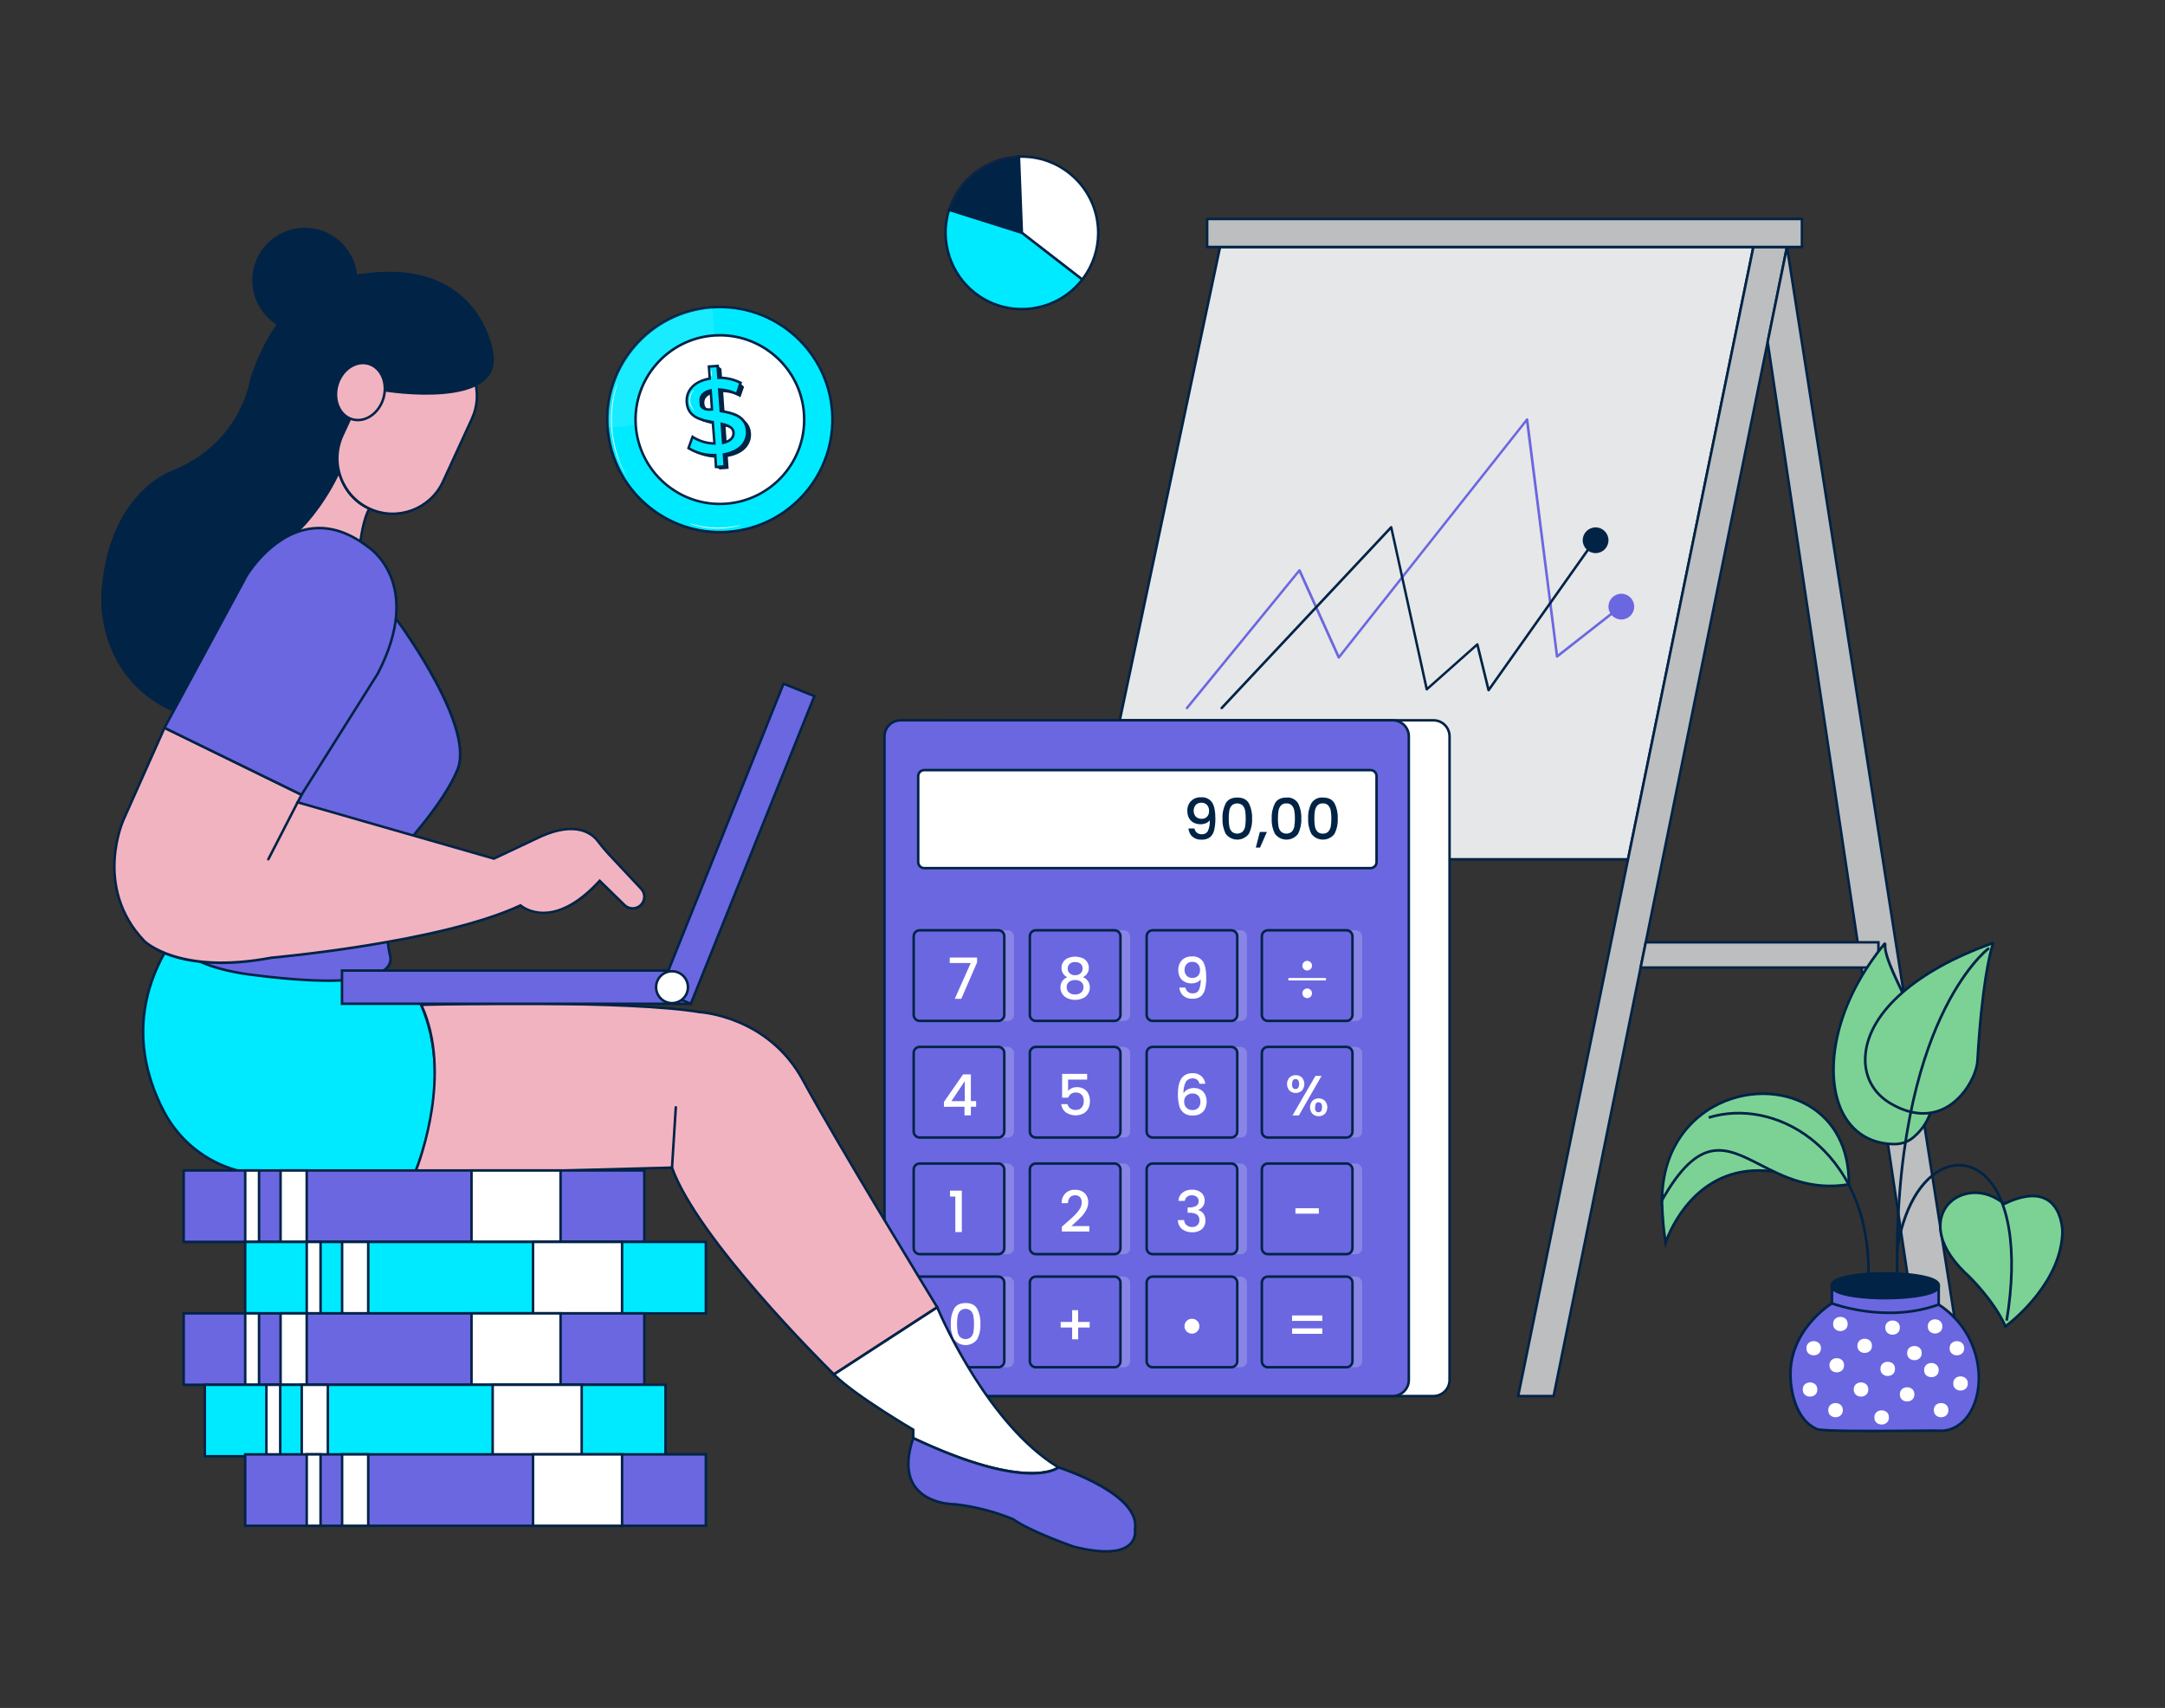 <?xml version="1.0" encoding="UTF-8"?>
<svg xmlns="http://www.w3.org/2000/svg" id="a" width="865.76" height="682.89" viewBox="0 0 865.76 682.89">
  <rect x="0" y="0" width="865.76" height="682.89" fill="#333333" stroke="none"/>
  <g>
    <g>
      <path d="M332.76,164.59c1.76,24.79-16.91,46.31-41.71,48.07-24.79,1.76-46.31-16.91-48.07-41.71-1.76-24.79,16.91-46.31,41.71-48.07h.07c24.77-1.72,46.24,16.95,48,41.71h0Z" fill="#00eaff"></path>
      <path d="M287.84,213.27c-23.64,0-43.66-18.35-45.36-42.28-1.77-25.03,17.14-46.83,42.17-48.6,25.07-1.74,46.83,17.18,48.6,42.17h0c1.77,25.03-17.14,46.83-42.17,48.6-1.09,.08-2.17,.12-3.25,.12h0Zm.06-90.01c-1.03,0-2.06,.04-3.1,.11-24.54,1.74-43.04,23.06-41.31,47.54,1.74,24.48,23.09,42.96,47.54,41.24,24.47-1.74,42.97-23.06,41.24-47.54h0c-1.66-23.4-21.25-41.35-44.36-41.35h0Z" fill="#002346"></path>
    </g>
    <g opacity=".1">
      <path d="M284.75,122.88c-24.76,1.76-43.42,23.24-41.7,48,0,0,31.61-.79,38.3-14s3.4-34,3.4-34Z" fill="#fff"></path>
    </g>
    <g>
      <path d="M321.51,165.45c1.28,18.58-12.74,34.68-31.32,35.96-18.58,1.28-34.68-12.74-35.96-31.32-1.28-18.56,12.72-34.65,31.28-35.95,18.58-1.3,34.69,12.7,36,31.28v.04h0Z" fill="#fff"></path>
      <path d="M287.85,201.99c-17.81,0-32.87-13.84-34.12-31.87-1.29-18.8,12.95-35.17,31.75-36.49,18.81-1.32,35.21,12.92,36.53,31.74v.04c1.3,18.82-12.96,35.19-31.79,36.49-.8,.05-1.59,.08-2.38,.08h.01Zm.05-67.43c-.78,0-1.56,.03-2.35,.08-18.25,1.28-32.07,17.17-30.82,35.42,1.26,18.27,17.14,32.12,35.42,30.86,18.27-1.26,32.12-17.15,30.86-35.42v-.04c-1.23-17.48-15.85-30.9-33.12-30.9h.01Z" fill="#002346"></path>
    </g>
    <g id="b">
      <path d="M289.79,165.39l-.59-8.6h0c1.58,.08,3.15,.37,4.65,.87,.78,.33,1.53,.73,2.23,1.2l.1-.27,1.11-3.2,.26-.73-1.65-1.51-.71,.39c-2-.89-4.17-1.35-6.36-1.36l-.33-4.74-1.47-1.09v1.2l-2,.07,.33,4.83c-6.6,1.11-9.49,5.12-9.19,9.46,.41,5.91,5.61,7.11,10.42,7.93l.59,8.53c-3.11-.03-6.15-.96-8.75-2.66l-1.62,4.5c3.22,1.99,6.96,2.95,10.74,2.76l.25,3.58-1.66,.15,1.74,1,3.5-.26-.34-4.77c6.65-1.15,9.58-5.14,9.28-9.48-.44-5.84-5.71-6.98-10.53-7.8h0Zm-3.56-.61c-2.52-.55-4.41-1.32-4.56-3.41s1.05-3.5,4-4.18l.56,7.59Zm4.45,13.35l-.53-7.53c2.61,.54,4.57,1.32,4.72,3.48,.12,1.83-1.1,3.37-4.19,4.05Z" fill="#002346"></path>
    </g>
    <g id="c">
      <path d="M289.49,181.68l.33,4.78-3.5,.24-.29-4.72c-3.77,.15-7.49-.83-10.7-2.81l1.62-4.5c2.61,1.69,5.65,2.61,8.76,2.65l-.68-8.54c-4.81-.81-10-2-10.41-7.91-.32-4.43,2.58-8.37,9.19-9.48l-.34-4.83,3.5-.24,.33,4.74c3.07-.08,6.11,.61,8.84,2l-1.45,4.49c-2.2-1.09-4.61-1.71-7.07-1.82l.62,8.61c4.81,.82,10.08,2,10.49,7.88,.3,4.34-2.6,8.3-9.24,9.46h0Zm-4.78-18l-.53-7.59c-2.94,.68-4.17,2.3-4,4.18,.13,1.46-.19,2.2,1.08,2.93,.8,.46,1.74,.62,2.66,.54l.79-.07h0Zm8.62,9.31c-.14-2.09-2.08-2.89-4.69-3.48l.53,7.55c3.07-.69,4.29-2.24,4.16-4.07Z" fill="#00eaff"></path>
      <path d="M285.85,187.23l-.29-4.74c-3.7,.06-7.33-.94-10.49-2.9l-.34-.21,1.97-5.47,.53,.34c2.38,1.54,5.12,2.42,7.95,2.55l-.6-7.6c-4.12-.7-10-1.88-10.44-8.3-.36-4.99,3.14-8.77,9.16-9.93l-.34-4.88,4.5-.31,.33,4.77c2.98,0,5.94,.71,8.6,2.06l.38,.19-1.76,5.45-.52-.26c-1.99-.98-4.11-1.57-6.31-1.73l.55,7.65c4.15,.71,10.08,1.91,10.52,8.27,.34,4.94-3.18,8.7-9.21,9.9l.33,4.83-4.5,.31h-.02Zm.65-5.76l.29,4.71,2.5-.17-.33-4.73,.44-.08c5.84-1.02,9.14-4.36,8.83-8.93-.37-5.33-4.98-6.55-10.08-7.42l-.39-.07-.69-9.56,.56,.02c2.35,.1,4.62,.65,6.75,1.62l1.14-3.54c-2.55-1.22-5.39-1.84-8.22-1.76h-.48l-.33-4.71-2.5,.17,.34,4.78-.45,.08c-5.83,.98-9.11,4.32-8.77,8.95,.37,5.39,4.94,6.6,9.99,7.45l.38,.06,.75,9.48h-.55c-3-.05-5.92-.87-8.49-2.41l-1.27,3.53c3.05,1.79,6.52,2.66,10.07,2.53l.49-.02,.02,.02Zm2.21-3.8l-.62-8.8,.66,.15c2.54,.57,4.91,1.45,5.08,3.93,.09,1.31-.38,3.65-4.55,4.59l-.57,.13h0Zm.48-7.52l.44,6.27c1.65-.47,3.34-1.43,3.2-3.4h0c-.09-1.41-1.1-2.21-3.64-2.87h0Zm-5.71-5.88c-.9,0-1.75-.21-2.47-.63-1.24-.71-1.26-1.54-1.29-2.51,0-.24-.01-.51-.04-.81-.21-2.3,1.39-4.02,4.39-4.71l.57-.13,.6,8.67-1.29,.11c-.16,0-.32,.02-.48,.02h.01Zm.25-7.55c-2.12,.63-3.19,1.86-3.04,3.5,.03,.32,.04,.61,.04,.88,.02,.9,.03,1.23,.79,1.67,.67,.39,1.49,.55,2.37,.48l.3-.02-.45-6.49v-.02Z" fill="#002346"></path>
    </g>
    <path d="M251.18,191.46c-.09-.1-.17-.21-.24-.33l-.61-1c-.26-.42-.58-1-.91-1.59s-.73-1.36-1.09-2.19c-.17-.42-.37-.84-.57-1.3s-.36-.93-.56-1.46c-.4-1-.72-2.08-1.07-3.22-1.47-4.99-2.04-10.21-1.7-15.4,.06-1.13,.18-2.26,.36-3.38,.05-.5,.13-1,.23-1.49,.1-.44,.18-1,.29-1.4,.14-.88,.4-1.67,.57-2.36,.15-.6,.33-1.18,.54-1.76,.18-.48,.28-.81,.38-1.1,.03-.13,.09-.26,.16-.37,0,.14-.04,.27-.09,.4-.09,.28-.2,.66-.33,1.11s-.32,1.07-.47,1.76-.39,1.49-.54,2.37c-.08,.45-.17,.91-.26,1.39s-.13,1-.22,1.49c-.15,1-.22,2.17-.32,3.36-.12,2.57-.06,5.15,.19,7.72,.31,2.56,.81,5.09,1.5,7.58,.35,1.12,.65,2.21,1,3.2,.18,.5,.35,1,.54,1.47l.55,1.29c.34,.84,.72,1.55,1,2.19s.61,1.19,.86,1.63l.55,1c.11,.11,.2,.24,.26,.39h0Z" fill="#fff"></path>
    <path d="M277.82,164.27c-.42-.21-.79-.53-1.06-.91-.72-.9-1.14-2.01-1.19-3.16-.02-1.16,.33-2.29,1-3.23,.24-.42,.58-.76,1-1-.3,.35-.57,.72-.8,1.12-1.18,1.9-1.09,4.32,.21,6.13,.45,.68,.88,1,.84,1.05Z" fill="#fff"></path>
    <path d="M284.52,150.67c-.3-.92-.37-1.9-.2-2.86,.1,0,.21,.61,.27,1.39,.1,.49,.08,.99-.07,1.47h0Z" fill="#fff"></path>
    <path d="M296.35,209.9c-.25,.11-.51,.2-.78,.27-.72,.22-1.46,.4-2.2,.53-2.43,.49-4.91,.69-7.39,.62-2.51-.08-5.01-.45-7.44-1.09-.91-.27-1.66-.49-2.16-.7-.26-.08-.52-.18-.76-.31,.27,.03,.54,.1,.8,.19,.51,.16,1.26,.36,2.19,.58,2.4,.58,4.86,.91,7.33,1,2.47,.07,4.95-.1,7.39-.51,.94-.17,1.69-.32,2.22-.43,.26-.09,.53-.14,.8-.15h0Z" fill="#fff"></path>
    <g>
      <polygon points="701.16 98.75 651.04 343.58 436.01 343.58 487.89 98.75 701.16 98.75" fill="#e6e7e8"></polygon>
      <path d="M651.44,344.08h-216.05l52.09-245.83h214.29l-.12,.6-50.2,245.23h-.01Zm-214.82-1h214l49.92-243.83h-212.25l-51.67,243.83Z" fill="#002346"></path>
    </g>
    <g>
      <rect x="369.99" y="288" width="209.67" height="270.18" rx="6.43" ry="6.43" fill="#fff"></rect>
      <path d="M573.23,558.68h-196.81c-3.82,0-6.93-3.11-6.93-6.93V294.43c0-3.82,3.11-6.93,6.93-6.93h196.81c3.82,0,6.93,3.11,6.93,6.93v257.32c0,3.82-3.11,6.93-6.93,6.93Zm-196.81-270.18c-3.27,0-5.93,2.66-5.93,5.93v257.32c0,3.27,2.66,5.93,5.93,5.93h196.81c3.27,0,5.93-2.66,5.93-5.93V294.43c0-3.27-2.66-5.93-5.93-5.93h-196.81Z" fill="#002346"></path>
    </g>
    <g>
      <rect x="353.7" y="288" width="209.67" height="270.18" rx="6.43" ry="6.43" fill="#6b67e0"></rect>
      <path d="M556.94,558.68h-196.81c-3.82,0-6.93-3.11-6.93-6.93V294.43c0-3.82,3.11-6.93,6.93-6.93h196.81c3.82,0,6.93,3.11,6.93,6.93v257.32c0,3.82-3.11,6.93-6.93,6.93Zm-196.81-270.18c-3.27,0-5.93,2.66-5.93,5.93v257.32c0,3.27,2.66,5.93,5.93,5.93h196.81c3.27,0,5.93-2.66,5.93-5.93V294.43c0-3.27-2.66-5.93-5.93-5.93h-196.81Z" fill="#002346"></path>
    </g>
    <g>
      <rect x="367.18" y="307.91" width="183.29" height="39.19" rx="2.41" ry="2.41" fill="#fff"></rect>
      <path d="M548.06,347.6h-178.47c-1.6,0-2.91-1.31-2.91-2.91v-34.37c0-1.6,1.31-2.91,2.91-2.91h178.47c1.6,0,2.91,1.31,2.91,2.91v34.37c0,1.6-1.31,2.91-2.91,2.91Zm-178.47-39.19c-1.05,0-1.91,.86-1.91,1.91v34.37c0,1.05,.86,1.91,1.91,1.91h178.47c1.05,0,1.91-.86,1.91-1.91v-34.37c0-1.05-.86-1.91-1.91-1.91h-178.47Z" fill="#002346"></path>
    </g>
    <g opacity=".2">
      <rect x="462.39" y="371.95" width="36.24" height="36.24" rx="2.41" ry="2.41" fill="#fff"></rect>
    </g>
    <g>
      <rect x="458.53" y="371.95" width="36.24" height="36.24" rx="2.41" ry="2.41" fill="#6b67e0"></rect>
      <path d="M492.36,408.69h-31.42c-1.6,0-2.91-1.31-2.91-2.91v-31.42c0-1.6,1.31-2.91,2.91-2.91h31.42c1.6,0,2.91,1.31,2.91,2.91v31.42c0,1.6-1.31,2.91-2.91,2.91Zm-31.42-36.24c-1.05,0-1.91,.86-1.91,1.91v31.42c0,1.05,.86,1.91,1.91,1.91h31.42c1.05,0,1.91-.86,1.91-1.91v-31.42c0-1.05-.86-1.91-1.91-1.91h-31.42Z" fill="#002346"></path>
    </g>
    <g id="d">
      <path d="M478.65,332.97c.58,.42,1.29,.63,2,.59,.96,.06,1.88-.43,2.36-1.27,.6-1.36,.86-2.85,.75-4.34-.38,.54-.92,.95-1.53,1.19-.68,.28-1.41,.43-2.15,.42-.93,.01-1.85-.19-2.68-.6-.79-.4-1.46-1.02-1.9-1.79-.48-.89-.72-1.89-.69-2.9-.21-2.81,1.9-5.27,4.71-5.48,.26-.02,.53-.02,.79,0,1.73-.16,3.41,.63,4.4,2.06,.87,1.37,1.31,3.48,1.3,6.31,.04,1.61-.13,3.22-.49,4.79-.23,1.1-.83,2.09-1.69,2.82-.97,.68-2.15,1.02-3.34,.95-1.37,.09-2.72-.37-3.75-1.27-.88-.84-1.4-1.99-1.47-3.2h2.38c.11,.68,.47,1.29,1,1.72h0Zm4.05-6.44c.55-.62,.83-1.43,.79-2.26,.05-.89-.24-1.77-.83-2.44-.6-.6-1.42-.92-2.26-.88-.85-.04-1.67,.28-2.26,.9-1.09,1.36-1.09,3.28,0,4.64,.65,.63,1.54,.96,2.45,.89,.79,.04,1.56-.27,2.11-.85h0Z" fill="#002346"></path>
    </g>
    <g id="e">
      <path d="M490.2,321.1c.89-1.48,2.41-2.22,4.58-2.22s3.69,.74,4.58,2.22c.98,1.9,1.44,4.02,1.33,6.15,.12,2.15-.34,4.29-1.33,6.21-1.97,2.53-5.61,2.99-8.14,1.02-.38-.3-.72-.64-1.02-1.02-.98-1.92-1.44-4.06-1.33-6.21-.11-2.13,.35-4.25,1.33-6.15h0Zm7.71,3c-.13-.77-.48-1.49-1-2.08-1.24-1.06-3.08-1.06-4.32,0-.52,.59-.86,1.31-1,2.08-.17,1.03-.25,2.07-.24,3.12-.02,1.07,.06,2.14,.23,3.2,.12,.78,.47,1.51,1,2.09,1.25,1.07,3.09,1.07,4.34,0,.53-.58,.88-1.31,1-2.09,.16-1.06,.24-2.13,.22-3.2,.02-1.03-.06-2.07-.23-3.09v-.03Z" fill="#002346"></path>
    </g>
    <path d="M506.62,332.63l-2.75,6.27h-1.68l1.61-6.27h2.82Z" fill="#002346"></path>
    <g id="f">
      <path d="M509.88,321.1c.89-1.48,2.41-2.22,4.58-2.22,1.82-.17,3.59,.68,4.58,2.22,.98,1.9,1.44,4.02,1.33,6.15,.11,2.15-.35,4.29-1.33,6.21-1.97,2.53-5.61,2.99-8.14,1.02-.38-.3-.72-.64-1.02-1.02-.99-1.92-1.45-4.06-1.33-6.21-.11-2.13,.35-4.25,1.33-6.15h0Zm7.7,3c-.14-.77-.48-1.49-1-2.08-.57-.56-1.36-.86-2.16-.8-.8-.06-1.59,.23-2.16,.8-.52,.59-.86,1.31-1,2.08-.17,1.03-.24,2.08-.23,3.12-.02,1.07,.06,2.14,.22,3.2,.12,.78,.47,1.51,1,2.09,1.25,1.07,3.09,1.07,4.34,0,.53-.58,.88-1.31,1-2.09,.17-1.06,.25-2.13,.23-3.2,.01-1.04-.07-2.07-.24-3.09v-.03h0Z" fill="#002346"></path>
    </g>
    <g id="g">
      <path d="M524.44,321.1c1-1.54,2.77-2.39,4.59-2.22,2.17,0,3.69,.74,4.58,2.22,.98,1.9,1.44,4.02,1.33,6.15,.12,2.15-.34,4.29-1.33,6.21-1.97,2.53-5.61,2.99-8.14,1.02-.38-.3-.72-.64-1.02-1.02-.98-1.92-1.44-4.06-1.33-6.21-.11-2.13,.34-4.25,1.32-6.15Zm7.71,3c-.13-.77-.48-1.49-1-2.08-.57-.57-1.36-.86-2.16-.8-.8-.06-1.59,.24-2.16,.8-.52,.59-.86,1.31-1,2.08-.17,1.03-.25,2.07-.24,3.12-.01,1.07,.06,2.14,.23,3.2,.12,.78,.47,1.51,1,2.09,.58,.56,1.37,.85,2.17,.8,.8,.06,1.6-.23,2.17-.8,.53-.58,.88-1.31,1-2.09,.17-1.06,.24-2.13,.23-3.2,.01-1.04-.07-2.07-.24-3.09v-.03Z" fill="#002346"></path>
    </g>
    <g opacity=".2">
      <rect x="508.47" y="371.95" width="36.24" height="36.24" rx="2.41" ry="2.41" fill="#fff"></rect>
    </g>
    <g>
      <rect x="504.6" y="371.95" width="36.24" height="36.24" rx="2.41" ry="2.41" fill="#6b67e0"></rect>
      <path d="M538.43,408.69h-31.42c-1.6,0-2.91-1.31-2.91-2.91v-31.42c0-1.6,1.31-2.91,2.91-2.91h31.42c1.6,0,2.91,1.31,2.91,2.91v31.42c0,1.6-1.31,2.91-2.91,2.91Zm-31.42-36.24c-1.05,0-1.91,.86-1.91,1.91v31.42c0,1.05,.86,1.91,1.91,1.91h31.42c1.05,0,1.91-.86,1.91-1.91v-31.42c0-1.05-.86-1.91-1.91-1.91h-31.42Z" fill="#002346"></path>
    </g>
    <g opacity=".2">
      <rect x="415.69" y="371.95" width="36.24" height="36.24" rx="2.41" ry="2.41" fill="#fff"></rect>
    </g>
    <g>
      <rect x="411.82" y="371.95" width="36.24" height="36.24" rx="2.41" ry="2.41" fill="#6b67e0"></rect>
      <path d="M445.65,408.69h-31.42c-1.6,0-2.91-1.31-2.91-2.91v-31.42c0-1.6,1.31-2.91,2.91-2.91h31.42c1.6,0,2.91,1.31,2.91,2.91v31.42c0,1.6-1.31,2.91-2.91,2.91Zm-31.42-36.24c-1.05,0-1.91,.86-1.91,1.91v31.42c0,1.05,.86,1.91,1.91,1.91h31.42c1.05,0,1.91-.86,1.91-1.91v-31.42c0-1.05-.86-1.91-1.91-1.91h-31.42Z" fill="#002346"></path>
    </g>
    <g id="h">
      <path d="M475.03,396.59c.58,.42,1.29,.63,2,.59,.96,.06,1.88-.43,2.36-1.27,.6-1.36,.86-2.85,.75-4.34-.39,.54-.92,.96-1.54,1.2-.68,.28-1.41,.43-2.14,.42-.93,.02-1.85-.19-2.68-.61-.8-.39-1.46-1.02-1.9-1.79-.48-.89-.72-1.89-.69-2.9-.07-1.48,.46-2.92,1.46-4,1.07-1.02,2.52-1.56,4-1.48,1.73-.16,3.41,.62,4.4,2.05,.87,1.37,1.31,3.48,1.31,6.31,.04,1.61-.13,3.22-.49,4.79-.24,1.1-.84,2.09-1.69,2.82-.97,.69-2.15,1.02-3.34,.95-1.37,.09-2.72-.37-3.75-1.27-.88-.84-1.41-1.99-1.48-3.2h2.42c.11,.68,.47,1.29,1,1.73h0Zm4.06-6.44c.54-.63,.82-1.43,.78-2.26,.06-.89-.24-1.77-.82-2.44-.6-.6-1.42-.92-2.27-.88-.85-.04-1.67,.29-2.26,.9-.57,.65-.87,1.49-.83,2.35-.03,.84,.26,1.66,.81,2.29,.64,.64,1.54,.96,2.44,.89,.79,.03,1.55-.28,2.09-.85h.06Z" fill="#fff"></path>
    </g>
    <g opacity=".2">
      <rect x="369.24" y="371.95" width="36.24" height="36.24" rx="2.41" ry="2.41" fill="#fff"></rect>
    </g>
    <g>
      <rect x="365.37" y="371.95" width="36.24" height="36.24" rx="2.41" ry="2.41" fill="#6b67e0"></rect>
      <path d="M399.2,408.69h-31.42c-1.6,0-2.91-1.31-2.91-2.91v-31.42c0-1.6,1.31-2.91,2.91-2.91h31.42c1.6,0,2.91,1.31,2.91,2.91v31.42c0,1.6-1.31,2.91-2.91,2.91Zm-31.42-36.24c-1.05,0-1.91,.86-1.91,1.91v31.42c0,1.05,.86,1.91,1.91,1.91h31.42c1.05,0,1.91-.86,1.91-1.91v-31.42c0-1.05-.86-1.91-1.91-1.91h-31.42Z" fill="#002346"></path>
    </g>
    <g opacity=".2">
      <rect x="462.39" y="418.58" width="36.24" height="36.24" rx="2.41" ry="2.41" fill="#fff"></rect>
    </g>
    <g>
      <rect x="458.53" y="418.58" width="36.24" height="36.24" rx="2.41" ry="2.41" fill="#6b67e0"></rect>
      <path d="M492.36,455.32h-31.42c-1.6,0-2.91-1.31-2.91-2.91v-31.42c0-1.6,1.31-2.91,2.91-2.91h31.42c1.6,0,2.91,1.31,2.91,2.91v31.42c0,1.6-1.31,2.91-2.91,2.91Zm-31.42-36.24c-1.05,0-1.91,.86-1.91,1.91v31.42c0,1.05,.86,1.91,1.91,1.91h31.42c1.05,0,1.91-.86,1.91-1.91v-31.42c0-1.05-.86-1.91-1.91-1.91h-31.42Z" fill="#002346"></path>
    </g>
    <g opacity=".2">
      <rect x="508.47" y="418.58" width="36.24" height="36.24" rx="2.41" ry="2.41" fill="#fff"></rect>
    </g>
    <g>
      <rect x="504.6" y="418.58" width="36.24" height="36.24" rx="2.41" ry="2.41" fill="#6b67e0"></rect>
      <path d="M538.43,455.32h-31.42c-1.6,0-2.91-1.31-2.91-2.91v-31.42c0-1.6,1.31-2.91,2.91-2.91h31.42c1.6,0,2.91,1.31,2.91,2.91v31.42c0,1.6-1.31,2.91-2.91,2.91Zm-31.42-36.24c-1.05,0-1.91,.86-1.91,1.91v31.42c0,1.05,.86,1.91,1.91,1.91h31.42c1.05,0,1.91-.86,1.91-1.91v-31.42c0-1.05-.86-1.91-1.91-1.91h-31.42Z" fill="#002346"></path>
    </g>
    <g opacity=".2">
      <rect x="415.69" y="418.58" width="36.24" height="36.24" rx="2.41" ry="2.41" fill="#fff"></rect>
    </g>
    <g>
      <rect x="411.82" y="418.58" width="36.24" height="36.24" rx="2.41" ry="2.41" fill="#6b67e0"></rect>
      <path d="M445.65,455.32h-31.42c-1.6,0-2.91-1.31-2.91-2.91v-31.42c0-1.6,1.31-2.91,2.91-2.91h31.42c1.6,0,2.91,1.31,2.91,2.91v31.42c0,1.6-1.31,2.91-2.91,2.91Zm-31.42-36.24c-1.05,0-1.91,.86-1.91,1.91v31.42c0,1.05,.86,1.91,1.91,1.91h31.42c1.05,0,1.91-.86,1.91-1.91v-31.42c0-1.05-.86-1.91-1.91-1.91h-31.42Z" fill="#002346"></path>
    </g>
    <g id="i">
      <path d="M478.72,431.7c-.54-.38-1.19-.56-1.84-.52-1.07-.06-2.1,.47-2.68,1.37-.7,1.41-1.03,2.98-.93,4.56,.41-.68,1-1.22,1.72-1.55,.77-.36,1.61-.55,2.46-.54,.92-.02,1.84,.21,2.65,.65,.77,.43,1.39,1.08,1.79,1.87,.85,1.83,.85,3.94,0,5.77-.4,.84-1.04,1.54-1.85,2-.9,.5-1.92,.74-2.95,.71-1.3,.09-2.59-.27-3.67-1-.92-.74-1.58-1.77-1.87-2.92-.38-1.54-.56-3.12-.53-4.7,0-5.55,1.95-8.32,5.86-8.32,1.31-.08,2.59,.37,3.58,1.23,.85,.79,1.4,1.85,1.54,3h-2.37c-.11-.63-.43-1.19-.91-1.61h0Zm-4.19,6.33c-.68,.61-1.05,1.49-1,2.4-.05,.91,.28,1.81,.9,2.48,.67,.65,1.58,.99,2.51,.93,.85,.04,1.67-.28,2.26-.89,.57-.65,.87-1.5,.83-2.36,.05-.9-.24-1.78-.81-2.47-.61-.64-1.48-.98-2.37-.92-.85-.02-1.67,.28-2.32,.83h0Z" fill="#fff"></path>
    </g>
    <g opacity=".2">
      <rect x="369.24" y="418.58" width="36.24" height="36.24" rx="2.41" ry="2.41" fill="#fff"></rect>
    </g>
    <g>
      <rect x="365.37" y="418.58" width="36.24" height="36.24" rx="2.41" ry="2.41" fill="#6b67e0"></rect>
      <path d="M399.2,455.32h-31.42c-1.6,0-2.91-1.31-2.91-2.91v-31.42c0-1.6,1.31-2.91,2.91-2.91h31.42c1.6,0,2.91,1.31,2.91,2.91v31.42c0,1.6-1.31,2.91-2.91,2.91Zm-31.42-36.24c-1.05,0-1.91,.86-1.91,1.91v31.42c0,1.05,.86,1.91,1.91,1.91h31.42c1.05,0,1.91-.86,1.91-1.91v-31.42c0-1.05-.86-1.91-1.91-1.91h-31.42Z" fill="#002346"></path>
    </g>
    <path d="M515.63,430.83c1.42-1.28,3.58-1.28,5,0,1.29,1.5,1.29,3.71,0,5.21-1.41,1.3-3.59,1.3-5,0-1.29-1.5-1.29-3.71,0-5.21Zm1,2.6c0,1.33,.48,2,1.43,2,.41,.02,.81-.16,1.06-.49,.29-.45,.42-.98,.38-1.51,0-1.33-.48-2-1.44-2-.9,.02-1.38,.68-1.38,2h-.05Zm11.84-3.25l-9.07,15.81h-2.54l9.17-15.81h2.44Zm-3.65,9.94c1.42-1.28,3.58-1.28,5,0,1.29,1.5,1.29,3.71,0,5.21-1.41,1.31-3.59,1.31-5,0-1.29-1.5-1.29-3.71,0-5.21Zm1,2.6c0,1.32,.47,2,1.43,2s1.43-.66,1.43-2-.48-2-1.43-2-1.34,.68-1.34,2h-.09Z" fill="#fff"></path>
    <g opacity=".2">
      <rect x="462.39" y="465.21" width="36.24" height="36.24" rx="2.41" ry="2.41" fill="#fff"></rect>
    </g>
    <g>
      <rect x="458.53" y="465.21" width="36.24" height="36.24" rx="2.41" ry="2.41" fill="#6b67e0"></rect>
      <path d="M492.36,501.95h-31.42c-1.6,0-2.91-1.31-2.91-2.91v-31.42c0-1.6,1.31-2.91,2.91-2.91h31.42c1.6,0,2.91,1.31,2.91,2.91v31.42c0,1.6-1.31,2.91-2.91,2.91Zm-31.42-36.24c-1.05,0-1.91,.86-1.91,1.91v31.42c0,1.05,.86,1.91,1.91,1.91h31.42c1.05,0,1.91-.86,1.91-1.91v-31.42c0-1.05-.86-1.91-1.91-1.91h-31.42Z" fill="#002346"></path>
    </g>
    <g opacity=".2">
      <rect x="508.47" y="465.21" width="36.24" height="36.24" rx="2.41" ry="2.41" fill="#fff"></rect>
    </g>
    <g>
      <rect x="504.6" y="465.21" width="36.24" height="36.24" rx="2.41" ry="2.41" fill="#6b67e0"></rect>
      <path d="M538.43,501.95h-31.42c-1.6,0-2.91-1.31-2.91-2.91v-31.42c0-1.6,1.31-2.91,2.91-2.91h31.42c1.6,0,2.91,1.31,2.91,2.91v31.42c0,1.6-1.31,2.91-2.91,2.91Zm-31.42-36.24c-1.05,0-1.91,.86-1.91,1.91v31.42c0,1.05,.86,1.91,1.91,1.91h31.42c1.05,0,1.91-.86,1.91-1.91v-31.42c0-1.05-.86-1.91-1.91-1.91h-31.42Z" fill="#002346"></path>
    </g>
    <g opacity=".2">
      <rect x="415.69" y="465.21" width="36.24" height="36.24" rx="2.41" ry="2.41" fill="#fff"></rect>
    </g>
    <g>
      <rect x="411.82" y="465.21" width="36.24" height="36.24" rx="2.41" ry="2.41" fill="#6b67e0"></rect>
      <path d="M445.65,501.95h-31.42c-1.6,0-2.91-1.31-2.91-2.91v-31.42c0-1.6,1.31-2.91,2.91-2.91h31.42c1.6,0,2.91,1.31,2.91,2.91v31.42c0,1.6-1.31,2.91-2.91,2.91Zm-31.42-36.24c-1.05,0-1.91,.86-1.91,1.91v31.42c0,1.05,.86,1.91,1.91,1.91h31.42c1.05,0,1.91-.86,1.91-1.91v-31.42c0-1.05-.86-1.91-1.91-1.91h-31.42Z" fill="#002346"></path>
    </g>
    <path d="M472.85,476.85c1.1-.81,2.44-1.23,3.8-1.18,.95-.02,1.89,.17,2.75,.57,.72,.33,1.33,.87,1.75,1.54,.39,.67,.6,1.43,.59,2.21,.02,.86-.24,1.71-.75,2.41-.45,.62-1.07,1.09-1.79,1.34v.09c.85,.24,1.59,.77,2.09,1.49,.53,.82,.79,1.78,.75,2.76,.01,.83-.2,1.66-.62,2.38-.43,.72-1.06,1.3-1.82,1.65-.9,.42-1.89,.63-2.88,.6-1.44,.05-2.85-.39-4-1.26-1.08-.89-1.7-2.22-1.7-3.62h2.5c.02,.77,.36,1.49,.94,2,.63,.53,1.44,.81,2.27,.76,.78,.05,1.56-.22,2.13-.76,.52-.53,.79-1.26,.75-2,.09-.88-.29-1.74-1-2.26-.95-.51-2.02-.75-3.1-.67h-.59v-2.12h.61c.97,.05,1.94-.16,2.81-.61,.65-.39,1.04-1.11,1-1.87,.03-.65-.23-1.28-.71-1.73-.56-.47-1.27-.7-2-.65-.73-.05-1.44,.18-2,.65-.46,.42-.76,.98-.84,1.6h-2.52c0-1.29,.59-2.5,1.58-3.32h0Z" fill="#fff"></path>
    <g opacity=".2">
      <rect x="369.24" y="465.21" width="36.24" height="36.24" rx="2.41" ry="2.41" fill="#fff"></rect>
    </g>
    <g>
      <rect x="365.37" y="465.21" width="36.24" height="36.24" rx="2.41" ry="2.41" fill="#6b67e0"></rect>
      <path d="M399.2,501.95h-31.42c-1.6,0-2.91-1.31-2.91-2.91v-31.42c0-1.6,1.31-2.91,2.91-2.91h31.42c1.6,0,2.91,1.31,2.91,2.91v31.42c0,1.6-1.31,2.91-2.91,2.91Zm-31.42-36.24c-1.05,0-1.91,.86-1.91,1.91v31.42c0,1.05,.86,1.91,1.91,1.91h31.42c1.05,0,1.91-.86,1.91-1.91v-31.42c0-1.05-.86-1.91-1.91-1.91h-31.42Z" fill="#002346"></path>
    </g>
    <path d="M527.39,483.08v2.18h-9.36v-2.18h9.36Z" fill="#fff"></path>
    <g opacity=".2">
      <rect x="462.39" y="510.43" width="36.24" height="36.24" rx="2.41" ry="2.41" fill="#fff"></rect>
    </g>
    <g>
      <rect x="458.53" y="510.43" width="36.24" height="36.24" rx="2.41" ry="2.41" fill="#6b67e0"></rect>
      <path d="M492.36,547.17h-31.42c-1.6,0-2.91-1.31-2.91-2.91v-31.42c0-1.6,1.31-2.91,2.91-2.91h31.42c1.6,0,2.91,1.31,2.91,2.91v31.42c0,1.6-1.31,2.91-2.91,2.91Zm-31.42-36.24c-1.05,0-1.91,.86-1.91,1.91v31.42c0,1.05,.86,1.91,1.91,1.91h31.42c1.05,0,1.91-.86,1.91-1.91v-31.42c0-1.05-.86-1.91-1.91-1.91h-31.42Z" fill="#002346"></path>
    </g>
    <path d="M476.67,533.23c-.8,.02-1.57-.29-2.14-.85-.56-.55-.88-1.31-.86-2.1-.03-1.62,1.26-2.97,2.88-3h.12c1.62,0,2.94,1.31,2.95,2.93v.07c0,.52-.13,1.04-.39,1.49-.26,.44-.63,.8-1.07,1.06-.45,.27-.97,.41-1.49,.4h0Z" fill="#fff"></path>
    <g opacity=".2">
      <rect x="508.47" y="510.43" width="36.24" height="36.24" rx="2.41" ry="2.41" fill="#fff"></rect>
    </g>
    <g>
      <rect x="504.6" y="510.43" width="36.24" height="36.24" rx="2.41" ry="2.41" fill="#6b67e0"></rect>
      <path d="M538.43,547.17h-31.42c-1.6,0-2.91-1.31-2.91-2.91v-31.42c0-1.6,1.31-2.91,2.91-2.91h31.42c1.6,0,2.91,1.31,2.91,2.91v31.42c0,1.6-1.31,2.91-2.91,2.91Zm-31.42-36.24c-1.05,0-1.91,.86-1.91,1.91v31.42c0,1.05,.86,1.91,1.91,1.91h31.42c1.05,0,1.91-.86,1.91-1.91v-31.42c0-1.05-.86-1.91-1.91-1.91h-31.42Z" fill="#002346"></path>
    </g>
    <g opacity=".2">
      <rect x="415.69" y="510.43" width="36.24" height="36.24" rx="2.41" ry="2.41" fill="#fff"></rect>
    </g>
    <g>
      <rect x="411.82" y="510.43" width="36.24" height="36.24" rx="2.41" ry="2.41" fill="#6b67e0"></rect>
      <path d="M445.65,547.17h-31.42c-1.6,0-2.91-1.31-2.91-2.91v-31.42c0-1.6,1.31-2.91,2.91-2.91h31.42c1.6,0,2.91,1.31,2.91,2.91v31.42c0,1.6-1.31,2.91-2.91,2.91Zm-31.42-36.24c-1.05,0-1.91,.86-1.91,1.91v31.42c0,1.05,.86,1.91,1.91,1.91h31.42c1.05,0,1.91-.86,1.91-1.91v-31.42c0-1.05-.86-1.91-1.91-1.91h-31.42Z" fill="#002346"></path>
    </g>
    <path d="M424.15,528.55h4.59v-4.7h2.41v4.7h4.59v2.23h-4.59v4.71h-2.41v-4.71h-4.59v-2.23Z" fill="#fff"></path>
    <g opacity=".2">
      <rect x="369.24" y="510.43" width="36.24" height="36.24" rx="2.41" ry="2.41" fill="#fff"></rect>
    </g>
    <g>
      <rect x="365.37" y="510.43" width="36.24" height="36.24" rx="2.41" ry="2.41" fill="#6b67e0"></rect>
      <path d="M399.2,547.17h-31.42c-1.6,0-2.91-1.31-2.91-2.91v-31.42c0-1.6,1.31-2.91,2.91-2.91h31.42c1.6,0,2.91,1.31,2.91,2.91v31.42c0,1.6-1.31,2.91-2.91,2.91Zm-31.42-36.24c-1.05,0-1.91,.86-1.91,1.91v31.42c0,1.05,.86,1.91,1.91,1.91h31.42c1.05,0,1.91-.86,1.91-1.91v-31.42c0-1.05-.86-1.91-1.91-1.91h-31.42Z" fill="#002346"></path>
    </g>
    <g id="j">
      <path d="M528.77,525.96v2.18h-12.09v-2.18h12.09Zm0,5.16v2.18h-12.09v-2.18h12.09Z" fill="#fff"></path>
    </g>
    <g>
      <polygon points="701.16 98.75 607.11 558.18 621.29 558.18 714.59 98.75 701.16 98.75" fill="#bcbec0"></polygon>
      <path d="M621.69,558.68h-15.2l.12-.6,94.13-459.83h14.45l-.12,.6-93.38,459.83Zm-13.98-1h13.16l93.1-458.43h-12.41l-93.85,458.43Z" fill="#002346"></path>
    </g>
    <g>
      <polygon points="714.59 98.75 787 561.52 770.57 561.52 706.87 136.76 714.59 98.75" fill="#bcbec0"></polygon>
      <path d="M787.58,562.02h-17.44l-.06-.43-63.71-424.85,8.29-40.82,.43,2.75,72.5,463.35h0Zm-16.58-1h15.42l-71.89-459.44-7.15,35.2,63.62,424.25h0Z" fill="#002346"></path>
    </g>
    <g>
      <polygon points="658.13 376.77 751.17 376.77 751.17 386.86 656.08 386.86 658.13 376.77" fill="#bcbec0"></polygon>
      <path d="M751.67,387.36h-96.2l2.25-11.09h93.95v11.09Zm-94.98-1h93.98v-9.09h-92.13l-1.85,9.09Z" fill="#002346"></path>
    </g>
    <path d="M474.67,283.59c-.12,0-.23-.04-.32-.11-.21-.18-.24-.49-.07-.71l45-55.05c.18-.21,.49-.24,.7-.07,.06,.05,.1,.11,.14,.18l15.39,34.08,74.77-94.48c.12-.16,.34-.23,.53-.17,.19,.05,.33,.21,.36,.41l11.86,93.88,23.65-18.55c.23-.15,.54-.09,.69,.14,.13,.2,.1,.47-.07,.64l-24.35,19.1c-.14,.12-.33,.14-.49,.07-.17-.06-.29-.22-.31-.4l-11.88-93.57-74.53,94.2c-.11,.14-.29,.21-.46,.18-.17-.02-.32-.13-.39-.29l-15.4-34.09-44.46,54.43c-.09,.11-.22,.17-.36,.18h0Z" fill="#6b67e0"></path>
    <circle cx="648.35" cy="242.55" r="5.15" fill="#6b67e0"></circle>
    <circle cx="638.06" cy="216.01" r="5.15" fill="#002346"></circle>
    <path d="M488.53,283.59c-.28-.01-.5-.25-.49-.53,0-.11,.05-.22,.12-.31l67.79-72.28c.13-.14,.32-.19,.5-.14,.18,.04,.32,.19,.35,.37l14.05,64,19.59-17.41c.13-.12,.31-.16,.48-.11,.17,.05,.3,.19,.34,.36l4.23,17.24,40.19-56.78c.16-.23,.47-.28,.7-.12h0c.22,.16,.28,.47,.12,.7l-40.83,57.67c-.11,.17-.31,.24-.5,.2-.19-.03-.35-.18-.39-.37l-4.3-17.54-19.6,17.42c-.2,.19-.51,.18-.69-.01-.07-.07-.11-.15-.13-.25l-14-63.87-67.14,71.59c-.09,.12-.24,.18-.39,.17h0Z" fill="#002346"></path>
    <g>
      <path d="M408.64,93.15l-29.13-9.19c3.88-12.29,15.07-20.82,27.95-21.31l1.18,30.5Z" fill="#002346"></path>
      <path d="M409.16,93.84l-30.28-9.55,.15-.48c3.93-12.46,15.35-21.17,28.41-21.66l.5-.02,1.23,31.71h-.01Zm-29.03-10.21l27.97,8.82-1.13-29.29c-12.26,.67-22.95,8.82-26.84,20.46h0Z" fill="#0d2445"></path>
    </g>
    <g>
      <path d="M439.17,93.15c0,6.75-2.24,13.31-6.39,18.63l-24.14-18.67-1.18-30.5h1.18c16.86,0,30.53,13.67,30.53,30.53h0Z" fill="#fff"></path>
      <path d="M432.86,112.48l-24.72-19.12v-.23l-1.21-31.02h1.7c8.29,0,16.08,3.23,21.94,9.09,5.86,5.86,9.09,13.65,9.09,21.94h0c0,6.83-2.3,13.55-6.5,18.94l-.31,.39h0Zm-23.74-19.61l23.56,18.22c3.87-5.14,5.99-11.49,5.98-17.93h0c0-8.03-3.12-15.57-8.79-21.24s-13.21-8.8-21.23-8.8h-.66l1.15,29.75h0Z" fill="#002346"></path>
    </g>
    <path d="M529.82,392.02h-14.19c-.27,0-.49-.23-.5-.5,0-.28,.22-.5,.5-.5h14.19c.28,0,.5,.22,.5,.5s-.22,.5-.5,.5Z" fill="#fff"></path>
    <circle cx="522.73" cy="397.15" r="1.93" fill="#fff"></circle>
    <circle cx="522.73" cy="386.11" r="1.93" fill="#fff"></circle>
    <g>
      <path d="M151.67,389.09l11.12,3s23.21,26.49,2.91,77.54h-58.31c-17.48,.02-33.54-9.62-41.75-25.06-8.51-16.07-13.75-38.56,.15-63.56l56.49-27.62,29.39,35.7h0Z" fill="#00eaff"></path>
      <path d="M107.34,470.13c-17.69,0-33.84-9.7-42.14-25.32-7.89-14.9-14.27-38.1,.15-64.04l.08-.14,56.99-27.86,29.54,35.88,11.11,3,.1,.11c.23,.27,23.18,27.31,3,78.05l-.13,.32h-58.7Zm-41.19-88.74c-14.11,25.49-7.83,48.29-.07,62.95,8.13,15.3,23.94,24.79,41.26,24.79h58.02c19.07-48.29-1.28-74.67-2.85-76.6l-11.12-3-.1-.12-29.14-35.4-55.99,27.38h0Z" fill="#002346"></path>
    </g>
    <g>
      <path d="M147.77,203.41s-2.21,2.69-3.64,13.11l-26.44,11,1.18-15s9.22-8.13,16.67-23.9c0-.03,2.03,10.31,12.23,14.79Z" fill="#f2b3c1"></path>
      <path d="M117.12,228.29l1.26-16.02,.15-.13c.09-.08,9.24-8.26,16.55-23.74l.12-.25,.72-.08,.1,.46c.23,1.04,2.51,10.28,11.94,14.42l.6,.27-.42,.51c-.04,.05-2.16,2.84-3.53,12.86l-.04,.28-27.46,11.42h0Zm2.23-15.54l-1.1,13.99,25.42-10.58c1.11-7.91,2.67-11.34,3.36-12.54-7.75-3.65-10.69-10.62-11.62-13.58-6.78,13.82-14.85,21.6-16.06,22.71h0Z" fill="#002346"></path>
    </g>
    <g>
      <path d="M136.93,174.03l11.51-25.01c5.11-11.11,18.26-15.97,29.37-10.85h0c11.1,5.11,15.96,18.26,10.85,29.37l-11.51,25.01c-5.11,11.11-18.26,15.97-29.37,10.85h0c-11.1-5.11-15.96-18.26-10.85-29.37Z" fill="#f2b3c1"></path>
      <path d="M157.01,205.93c-3.16,0-6.37-.67-9.43-2.07h0c-5.49-2.53-9.67-7.04-11.77-12.72-2.09-5.67-1.86-11.82,.67-17.31l11.51-25.01c2.53-5.49,7.04-9.67,12.72-11.77,5.67-2.1,11.82-1.86,17.31,.67s9.67,7.04,11.77,12.72c2.1,5.67,1.86,11.82-.67,17.31l-11.51,25.01c-3.81,8.28-12.03,13.17-20.6,13.17h0Zm11.57-69.3c-2.53,0-5.07,.45-7.51,1.35-5.42,2-9.74,6-12.16,11.25l-11.51,25.01c-2.42,5.25-2.65,11.13-.64,16.55s6,9.74,11.25,12.15h0c10.84,4.99,23.71,.23,28.7-10.61l11.51-25.01c2.42-5.25,2.65-11.13,.64-16.55-2-5.42-6-9.74-11.25-12.15-2.88-1.33-5.95-1.99-9.03-1.99Z" fill="#002346"></path>
    </g>
    <path d="M153.83,156.55s47.68,7.86,43.42-15.57c0,0-5.48-42.3-59.95-30.13,0,0-25.56,3.05-37.43,41.39,0,0-3.65,24.95-31,35.9,0,0-24,8-28,45.08-1.35,10.91,.81,21.96,6.16,31.56,4.95,8.71,12.6,15.56,21.8,19.52l29.83-54.16s11.83-14.61,20.21-17.65c0,0,9.73-8.54,16.67-23.9,0,0-2.35-6.44,1.38-14.55l6.69-14.54,10.22-2.95h0Z" fill="#002346"></path>
    <g>
      <ellipse cx="144.13" cy="156.55" rx="11.56" ry="9.59" transform="translate(-47.15 249.78) rotate(-73.35)" fill="#f2b3c1"></ellipse>
      <path d="M143.11,168.46c-.82,0-1.64-.12-2.45-.36-2.6-.78-4.67-2.72-5.84-5.47-1.16-2.72-1.29-5.91-.37-8.98,.92-3.07,2.78-5.66,5.24-7.3,2.49-1.66,5.29-2.14,7.89-1.36,5.33,1.59,8.12,8.07,6.21,14.44-1.62,5.4-6.1,9.02-10.68,9.02h0Zm2-22.82c-1.65,0-3.32,.53-4.86,1.56-2.26,1.51-3.98,3.91-4.83,6.75h0c-.85,2.85-.74,5.79,.33,8.3,1.05,2.47,2.9,4.21,5.21,4.9,4.8,1.43,10.13-2.15,11.88-7.99,1.75-5.84-.74-11.76-5.54-13.2-.71-.21-1.45-.32-2.18-.32h-.01Z" fill="#002346"></path>
    </g>
    <g>
      <path d="M158.32,247.33s32.9,44,24.29,61.19c0,0-3.23,8.72-15.77,23.69-3.62,4.32-6.34,9.33-8,14.72-2.21,7.21-4.52,17.76-3.82,28.89,.19,2.23,.54,4.44,1.06,6.62,.83,3.88-1.56,14.36-55.84,7.26,0,0-19.68-2.15-26.76-9.53l32.55-110.39,52.29-22.45h0Z" fill="#6b67e0"></path>
      <path d="M131.14,392.59c-7.78,0-17.88-.69-30.97-2.4-.8-.09-19.93-2.25-27.06-9.68l-.2-.21,32.7-110.89,52.87-22.7,.24,.32c1.35,1.81,32.99,44.45,24.34,61.71-.11,.31-3.38,8.92-15.83,23.79-3.6,4.3-6.26,9.19-7.91,14.55-2.12,6.92-4.5,17.52-3.8,28.71,.19,2.19,.54,4.39,1.05,6.54,.27,1.26,.24,3.14-1.44,4.96-2.51,2.72-8.86,5.32-23.98,5.32v-.02Zm-57.11-12.57c7.04,7,26.06,9.15,26.25,9.17,38.13,4.99,50.46,1.34,54.09-2.6,1.39-1.5,1.42-3.04,1.2-4.06-.52-2.18-.88-4.43-1.07-6.68-.71-11.35,1.69-22.08,3.84-29.08,1.69-5.48,4.41-10.5,8.1-14.9,12.32-14.71,15.65-23.46,15.68-23.54,8.02-16.01-21.06-56.4-23.99-60.4l-51.71,22.2-32.4,109.88h.01Z" fill="#002346"></path>
    </g>
    <g>
      <path d="M65.79,291l-16.32,36.58s-12.58,26.76,8.16,48.59c0,0,13.36,13.84,50.88,6.76,0,0,67.34-5.84,99.63-20.91,0,0,12.6,11.07,31.67-9.84l9.92,9.69c1.82,1.79,4.74,1.79,6.56,0h0c1.78-1.78,1.83-4.66,.11-6.5l-13-13.88c-1.53-1.67-2.98-3.41-4.34-5.22-2.26-3-8.54-8.12-22.61-1.89l-18.92,8.92-78.5-22.52,1.58-3-54.82-26.78h0Z" fill="#f2b3c1"></path>
      <path d="M88.32,385.47c-22.09,0-30.62-8.5-31.05-8.95-20.74-21.83-8.38-48.88-8.25-49.15l16.53-37.04,.47,.23,55.28,27.01-1.53,2.91,77.73,22.3,18.75-8.84c14.68-6.5,21.13-.74,23.22,2.04,1.34,1.79,2.79,3.54,4.31,5.18l13,13.88c1.91,2.05,1.86,5.21-.12,7.2-2,1.98-5.26,1.98-7.26,0l-9.55-9.33c-17.5,18.9-29.82,11.13-31.76,9.7-32.11,14.84-98.85,20.77-99.52,20.83-7.74,1.46-14.45,2.04-20.23,2.04h-.02Zm-22.29-93.8l-16.11,36.11c-.13,.27-12.19,26.72,8.06,48.04,.13,.13,13.67,13.55,50.43,6.61,.72-.07,67.67-6.01,99.51-20.87l.29-.14,.25,.21c.5,.44,12.48,10.47,30.97-9.8l.35-.38,10.29,10.05c1.62,1.6,4.25,1.6,5.86,0,1.6-1.6,1.64-4.15,.1-5.8l-13-13.88c-1.54-1.67-3.01-3.44-4.38-5.26-1.95-2.59-8-7.93-22.01-1.73l-19.08,9-.18-.05-79.09-22.69,1.63-3.09-53.89-26.33h0Z" fill="#002346"></path>
    </g>
    <g>
      <path d="M168.48,401.78s80.66-2.2,111.32,2.91c0,0,27.26,1.27,41.32,27.25s53.66,90.72,53.66,90.72l-41.31,26.84s-54.09-52.82-64.74-82.63l-103,2.74s16.35-38.32,2.75-67.83h0Z" fill="#f2b3c1"></path>
      <path d="M333.4,550.14l-.29-.28c-.54-.53-53.88-52.84-64.74-82.48l-103.42,2.75,.31-.72c.16-.38,16.1-38.46,2.76-67.42l-.32-.69,.76-.02c.81-.02,81.06-2.14,111.42,2.92,.22,0,27.65,1.58,41.68,27.51,13.89,25.67,53.25,90.05,53.65,90.7l.25,.42-42.05,27.32h0Zm-64.33-83.79l.12,.34c10.09,28.25,60.08,77.96,64.33,82.16l40.56-26.36c-3.42-5.6-40.1-65.72-53.42-90.33-13.76-25.42-40.63-26.98-40.9-26.99-28.74-4.79-102.27-3.13-110.53-2.93,11.99,27.06-.65,61.46-2.77,66.83l102.6-2.73h0Z" fill="#002346"></path>
    </g>
    <g>
      <path d="M333.47,549.54c8.33,8.42,31.73,22.09,31.73,22.09v3.39c46.4,21.88,58.1,11.7,58.1,11.7-29.43-17.72-48.52-64-48.52-64l-41.31,26.82h0Z" fill="#fff"></path>
      <path d="M412.59,589.62c-8.7,0-23.49-2.78-47.6-14.15l-.29-.14v-3.42c-2.54-1.5-23.77-14.12-31.58-22.02l-.43-.44,42.33-27.48,.23,.56c.19,.46,19.37,46.33,48.32,63.76l.59,.35-.52,.45c-.23,.2-3.09,2.53-11.04,2.53h-.01Zm-46.89-14.92c39.61,18.62,53.71,13.61,56.66,12.03-27.12-16.83-45.53-58-47.8-63.26l-40.29,26.16c8.54,8.31,30.96,21.44,31.19,21.58l.25,.14v3.36h-.01Z" fill="#002346"></path>
    </g>
    <g>
      <path d="M381.8,601.44c8.04,.91,15.91,2.93,23.39,6,6.79,4.91,24.15,10.94,24.15,10.94,27.15,6.79,24.51-6.79,24.51-6.79,2.64-14.34-30.55-24.9-30.55-24.9,0,0-11.7,10.18-58.1-11.7-9.06,26.79,16.6,26.45,16.6,26.45h0Z" fill="#6b67e0"></path>
      <path d="M442.35,620.79c-3.61,0-8-.64-13.13-1.93-.75-.26-17.47-6.09-24.27-10.98-7.42-3.03-15.21-5.03-23.17-5.94-.72,.01-11.04-.06-16.2-7.14-3.45-4.73-3.73-11.45-.85-19.97l.18-.53,.51,.24c45.58,21.49,57.44,11.87,57.56,11.77l.21-.18,.27,.08c1.37,.44,33.45,10.82,30.91,25.38,.09,.61,.43,3.77-2.19,6.26-2.07,1.96-5.35,2.94-9.82,2.94h0Zm-60.53-19.85h.03c8.08,.92,16,2.95,23.52,6.04l.1,.06c6.65,4.81,23.85,10.81,24.02,10.87,13.81,3.45,19.57,1.49,21.96-.77,2.45-2.31,1.92-5.33,1.89-5.45l-.02-.09,.02-.09c2.41-13.11-26.95-23.25-29.96-24.25-1.89,1.34-15.04,8.54-57.9-11.56-2.58,7.93-2.28,14.17,.89,18.52,4.94,6.79,15.31,6.73,15.41,6.73h.04Z" fill="#002346"></path>
    </g>
    <g>
      <rect x="136.76" y="388.06" width="139.51" height="13.28" fill="#6b67e0"></rect>
      <path d="M276.77,401.84H136.26v-14.28h140.51v14.28Zm-139.51-1h138.51v-12.28H137.26v12.28Z" fill="#002346"></path>
    </g>
    <g>
      <rect x="228.52" y="330.69" width="132.55" height="13.28" transform="translate(-128.1 485.19) rotate(-68.12)" fill="#6b67e0"></rect>
      <path d="M276.53,401.97l-13.25-5.32,49.77-123.93,13.25,5.32-49.77,123.93Zm-11.95-5.88l11.4,4.58,49.02-122.07-11.4-4.58-49.02,122.07Z" fill="#002346"></path>
    </g>
    <g>
      <circle cx="268.73" cy="394.71" r="6.37" fill="#fff"></circle>
      <path d="M268.73,401.58c-3.79,0-6.87-3.08-6.87-6.87s3.08-6.87,6.87-6.87,6.87,3.08,6.87,6.87-3.08,6.87-6.87,6.87Zm0-12.74c-3.24,0-5.87,2.63-5.87,5.87s2.63,5.87,5.87,5.87,5.87-2.63,5.87-5.87-2.63-5.87-5.87-5.87Z" fill="#002346"></path>
    </g>
    <g>
      <rect x="73.45" y="467.99" width="184.21" height="28.56" fill="#6b67e0"></rect>
      <path d="M258.16,497.05H72.95v-29.56h185.21v29.56Zm-184.21-1h183.21v-27.56H73.95v27.56Z" fill="#002346"></path>
    </g>
    <g>
      <rect x="188.55" y="467.99" width="35.61" height="28.56" fill="#fff"></rect>
      <path d="M224.66,497.05h-36.61v-29.56h36.61v29.56Zm-35.61-1h34.61v-27.56h-34.61v27.56Z" fill="#002346"></path>
    </g>
    <g>
      <rect x="112.2" y="467.99" width="10.45" height="28.56" fill="#fff"></rect>
      <path d="M123.15,497.05h-11.45v-29.56h11.45v29.56Zm-10.45-1h9.45v-27.56h-9.45v27.56Z" fill="#002346"></path>
    </g>
    <g>
      <rect x="98.06" y="467.99" width="5.53" height="28.56" fill="#fff"></rect>
      <path d="M104.09,497.05h-6.53v-29.56h6.53v29.56Zm-5.53-1h4.53v-27.56h-4.53v27.56Z" fill="#002346"></path>
    </g>
    <g>
      <rect x="98.05" y="496.56" width="184.21" height="28.56" fill="#00eaff"></rect>
      <path d="M282.76,525.62H97.55v-29.56h185.21v29.56Zm-184.21-1h183.21v-27.56H98.55v27.56Z" fill="#002346"></path>
    </g>
    <g>
      <rect x="213.15" y="496.56" width="35.61" height="28.56" fill="#fff"></rect>
      <path d="M249.26,525.62h-36.61v-29.56h36.61v29.56Zm-35.61-1h34.61v-27.56h-34.61v27.56Z" fill="#002346"></path>
    </g>
    <g>
      <rect x="136.8" y="496.56" width="10.45" height="28.56" fill="#fff"></rect>
      <path d="M147.75,525.62h-11.45v-29.56h11.45v29.56Zm-10.45-1h9.45v-27.56h-9.45v27.56Z" fill="#002346"></path>
    </g>
    <g>
      <rect x="122.66" y="496.56" width="5.53" height="28.56" fill="#fff"></rect>
      <path d="M128.69,525.62h-6.53v-29.56h6.53v29.56Zm-5.53-1h4.53v-27.56h-4.53v27.56Z" fill="#002346"></path>
    </g>
    <g>
      <rect x="73.45" y="525.12" width="184.21" height="28.56" fill="#6b67e0"></rect>
      <path d="M258.16,554.18H72.95v-29.56h185.21v29.56Zm-184.21-1h183.21v-27.56H73.95v27.56Z" fill="#002346"></path>
    </g>
    <g>
      <rect x="188.55" y="525.12" width="35.61" height="28.56" fill="#fff"></rect>
      <path d="M224.66,554.18h-36.61v-29.56h36.61v29.56Zm-35.61-1h34.61v-27.56h-34.61v27.56Z" fill="#002346"></path>
    </g>
    <g>
      <rect x="112.2" y="525.12" width="10.45" height="28.56" fill="#fff"></rect>
      <path d="M123.15,554.18h-11.45v-29.56h11.45v29.56Zm-10.45-1h9.45v-27.56h-9.45v27.56Z" fill="#002346"></path>
    </g>
    <g>
      <rect x="98.06" y="525.12" width="5.53" height="28.56" fill="#fff"></rect>
      <path d="M104.09,554.18h-6.53v-29.56h6.53v29.56Zm-5.53-1h4.53v-27.56h-4.53v27.56Z" fill="#002346"></path>
    </g>
    <g>
      <rect x="81.92" y="553.69" width="184.21" height="28.56" fill="#00eaff"></rect>
      <path d="M266.63,582.75H81.42v-29.56h185.21v29.56Zm-184.21-1h183.21v-27.56H82.42v27.56Z" fill="#002346"></path>
    </g>
    <g>
      <rect x="197.01" y="553.69" width="35.61" height="28.56" fill="#fff"></rect>
      <path d="M233.12,582.75h-36.61v-29.56h36.61v29.56Zm-35.61-1h34.61v-27.56h-34.61v27.56Z" fill="#002346"></path>
    </g>
    <g>
      <rect x="120.66" y="553.69" width="10.45" height="28.56" fill="#fff"></rect>
      <path d="M131.61,582.75h-11.45v-29.56h11.45v29.56Zm-10.45-1h9.45v-27.56h-9.45v27.56Z" fill="#002346"></path>
    </g>
    <g>
      <rect x="106.53" y="553.69" width="5.53" height="28.56" fill="#fff"></rect>
      <path d="M112.56,582.75h-6.53v-29.56h6.53v29.56Zm-5.53-1h4.53v-27.56h-4.53v27.56Z" fill="#002346"></path>
    </g>
    <g>
      <rect x="98.05" y="581.5" width="184.21" height="28.56" fill="#6b67e0"></rect>
      <path d="M282.76,610.56H97.55v-29.56h185.21v29.56Zm-184.21-1h183.21v-27.56H98.55v27.56Z" fill="#002346"></path>
    </g>
    <g>
      <rect x="213.15" y="581.5" width="35.61" height="28.56" fill="#fff"></rect>
      <path d="M249.26,610.56h-36.61v-29.56h36.61v29.56Zm-35.61-1h34.61v-27.56h-34.61v27.56Z" fill="#002346"></path>
    </g>
    <g>
      <rect x="136.8" y="581.5" width="10.45" height="28.56" fill="#fff"></rect>
      <path d="M147.75,610.56h-11.45v-29.56h11.45v29.56Zm-10.45-1h9.45v-27.56h-9.45v27.56Z" fill="#002346"></path>
    </g>
    <g>
      <rect x="122.66" y="581.5" width="5.53" height="28.56" fill="#fff"></rect>
      <path d="M128.69,610.56h-6.53v-29.56h6.53v29.56Zm-5.53-1h4.53v-27.56h-4.53v27.56Z" fill="#002346"></path>
    </g>
    <g>
      <path d="M120.57,317.78l-54.78-26.78,32.87-60.86s19.78-33.48,48.38-11.57c0,0,23.13,14,4,50.82l-30.47,48.39h0Z" fill="#6b67e0"></path>
      <path d="M120.75,318.43l-55.65-27.21,33.12-61.32c.1-.17,9.54-15.88,24.56-18.8,8.12-1.58,16.38,.8,24.56,7.07,.19,.11,23.26,14.64,4.14,51.45l-30.73,48.81Zm-54.28-27.65l53.91,26.35,30.23-48.01c18.65-35.91-3.61-49.99-3.84-50.13-7.99-6.11-15.98-8.43-23.81-6.91-14.59,2.83-23.79,18.15-23.88,18.31l-32.61,60.38h0Z" fill="#002346"></path>
    </g>
    <path d="M390.73,384.78l-6.32,14.57h-2.61l6.39-14.3h-8.41v-2.2h10.95v1.93h0Z" fill="#fff"></path>
    <path d="M377.47,442.54v-1.95l7.63-11h3.14v10.66h2.11v2.25h-2.11v3.45h-2.55v-3.45l-8.22,.04h0Zm8.34-10.27l-5.36,8h5.36v-8Z" fill="#fff"></path>
    <path d="M379.89,478.42v-2.36h4.73v16.56h-2.59v-14.2h-2.14Z" fill="#fff"></path>
    <g id="k">
      <path d="M381.56,523.2c.89-1.48,2.41-2.21,4.58-2.21s3.69,.73,4.58,2.21c.98,1.9,1.44,4.02,1.33,6.15,.12,2.15-.34,4.29-1.33,6.21-1.97,2.53-5.61,2.99-8.14,1.02-.38-.3-.72-.64-1.02-1.02-.98-1.92-1.44-4.06-1.33-6.21-.11-2.13,.35-4.25,1.33-6.15h0Zm7.71,3c-.14-.77-.48-1.49-1-2.08-1.24-1.07-3.08-1.07-4.32,0-.52,.59-.86,1.31-1,2.08-.17,1.03-.25,2.07-.24,3.12-.02,1.07,.06,2.14,.23,3.2,.12,.78,.47,1.51,1,2.09,1.25,1.07,3.09,1.07,4.34,0,.53-.59,.87-1.31,1-2.09,.16-1.06,.24-2.13,.22-3.2,.01-1.03-.07-2.07-.23-3.09v-.03h0Z" fill="#fff"></path>
    </g>
    <g id="l">
      <path d="M424.49,386.98c-.03-1.67,.94-3.19,2.46-3.87,1.92-.81,4.08-.81,6,0,.77,.34,1.41,.91,1.85,1.62,.41,.68,.63,1.46,.62,2.25,.01,.8-.21,1.58-.65,2.24-.42,.64-1.02,1.16-1.71,1.49,.81,.3,1.51,.85,2,1.56,.51,.74,.77,1.63,.75,2.53,.02,.93-.24,1.83-.75,2.61-.52,.77-1.24,1.38-2.09,1.75-1.94,.83-4.14,.83-6.08,0-.84-.38-1.57-.98-2.08-1.75-.51-.78-.77-1.68-.75-2.61-.02-.91,.24-1.8,.75-2.55,.5-.7,1.19-1.24,2-1.54-1.46-.65-2.38-2.13-2.32-3.73h0Zm3,5.6c-.64,.52-.99,1.31-.94,2.13-.03,.8,.31,1.57,.91,2.1,.69,.57,1.57,.86,2.47,.81,.89,.05,1.77-.25,2.45-.82,.59-.53,.92-1.29,.9-2.09,.04-.81-.3-1.6-.93-2.12-.69-.52-1.55-.79-2.42-.74-.87-.04-1.73,.22-2.43,.73h-.01Zm4.63-7.23c-.62-.49-1.4-.74-2.19-.69-.78-.04-1.54,.2-2.15,.69-.56,.51-.86,1.25-.8,2-.02,.71,.29,1.4,.83,1.86,.6,.49,1.35,.74,2.12,.71,.78,.03,1.54-.23,2.14-.73,.55-.46,.86-1.14,.84-1.86,.06-.75-.23-1.48-.78-1.98h-.01Z" fill="#fff"></path>
    </g>
    <path d="M434.73,431.66h-7.61v4.52c.37-.47,.86-.84,1.42-1.07,.63-.29,1.31-.43,2-.43,1.09-.05,2.17,.24,3.1,.82,.76,.5,1.35,1.22,1.7,2.06,.34,.84,.51,1.74,.51,2.64,.02,1.04-.2,2.06-.64,3-.44,.84-1.11,1.54-1.94,2-2.28,1.16-5.01,.98-7.12-.47-1-.81-1.64-1.97-1.79-3.25h2.52c.15,.68,.55,1.28,1.11,1.69,.63,.44,1.39,.66,2.16,.63,.92,.05,1.81-.31,2.42-1,.57-.74,.86-1.66,.81-2.59,.06-.91-.24-1.81-.82-2.51-.64-.62-1.52-.94-2.41-.88-.67-.02-1.32,.17-1.87,.56-.52,.38-.9,.9-1.11,1.51h-2.44v-9.51h10v2.28h0Z" fill="#fff"></path>
    <path d="M426.18,489.1c1.46-1.26,2.61-2.29,3.45-3.1,.8-.76,1.5-1.61,2.1-2.54,.53-.78,.82-1.69,.84-2.63,.04-.77-.19-1.53-.65-2.14-.52-.54-1.25-.82-2-.77-.79-.05-1.55,.27-2.08,.85-.52,.65-.8,1.46-.79,2.29h-2.5c-.19-2.75,1.88-5.15,4.64-5.34,.23-.02,.47-.02,.7,0,1.42-.09,2.82,.4,3.88,1.36,.95,.96,1.46,2.28,1.4,3.64,0,1.1-.29,2.18-.83,3.14-.54,.99-1.21,1.9-2,2.71-.76,.79-1.74,1.71-2.92,2.76l-1,.91h7.2v2.15h-11v-1.88l1.56-1.41h0Z" fill="#fff"></path>
    <path d="M107.3,344.08c-.08,0-.16-.02-.23-.06-.25-.13-.34-.43-.22-.67l11.73-22.8c.13-.25,.43-.34,.67-.22,.25,.13,.34,.43,.22,.67l-11.73,22.8c-.09,.17-.26,.27-.44,.27h0Z" fill="#002346"></path>
    <path d="M268.73,467.37h-.03c-.28-.02-.49-.25-.47-.53l1.52-24.13c.02-.27,.23-.48,.53-.47,.28,.02,.49,.25,.47,.53l-1.52,24.13c-.02,.26-.24,.47-.5,.47Z" fill="#002346"></path>
    <g>
      <path d="M432.78,111.78h0c-10.34,13.33-29.52,15.76-42.85,5.42-10.09-7.83-14.25-21.11-10.42-33.29l29.13,9.19,24.14,18.68h0Z" fill="#00eaff"></path>
      <path d="M408.61,124.09c-6.65,0-13.34-2.12-18.99-6.5-10.21-7.92-14.46-21.51-10.59-33.84l.15-.48,29.76,9.42,24.54,18.99-.31,.4c-6.11,7.88-15.29,12.01-24.56,12.01h0Zm-28.77-39.56c-3.49,11.8,.65,24.71,10.4,32.27,12.96,10.05,31.62,7.81,41.84-4.94l-23.67-18.32-28.56-9.01h0Z" fill="#002346"></path>
    </g>
    <g>
      <rect x="482.72" y="87.55" width="237.85" height="11.2" fill="#bcbec0"></rect>
      <path d="M721.07,99.25h-238.85v-12.2h238.85v12.2Zm-237.85-1h236.85v-10.2h-236.85v10.2Z" fill="#002346"></path>
    </g>
    <circle cx="121.88" cy="112.07" r="21" fill="#002346"></circle>
  </g>
  <g>
    <g>
      <path d="M664.62,479.87s0,8.25,1.46,16.98c0,0,10-32.71,42.85-28.49l-6.45-14.22-5.34-5.34c-13.19,6.85-25.85,2.73-32.51,31.06h0Z" fill="#7cd295"></path>
      <path d="M665.92,499.15l-.37-2.21c-1.45-8.68-1.46-16.99-1.46-17.07v-.12c5.15-21.85,14.11-24.75,23.59-27.82,3-.97,6.1-1.97,9.21-3.59l.34-.18,5.72,5.77,6.85,15.08-.94-.12c-32-4.11-42.18,27.8-42.28,28.12l-.66,2.14Zm-.78-19.22c0,.7,.07,7.4,1.14,14.84,2.8-6.94,14.25-30.03,41.77-27.03l-6.03-13.28-5-5c-3.07,1.55-6.1,2.53-9.03,3.48-9.58,3.1-17.86,5.78-22.86,26.99h.01Z" fill="#002346"></path>
    </g>
    <g>
      <path d="M757.69,457.45c-29.65,.03-34.08-43.66-4.13-80.03,.1-.12,.29-.04,.27,.12-1.18,12.39,35.22,56.84,11.36,77.18-2.1,1.79-4.75,2.74-7.51,2.74h.01Z" fill="#7cd295"></path>
      <path d="M757.66,457.97c-9.82,0-17.52-4.83-21.66-13.6-8.22-17.38-1.16-45.06,17.16-67.3,.19-.23,.51-.31,.79-.2,.28,.12,.45,.4,.42,.7-.36,3.75,3.03,10.9,6.95,19.18,8.82,18.63,20.9,44.14,4.23,58.34-2.16,1.85-4.95,2.86-7.85,2.87h-.04Zm-4.37-79.38c-20.46,25.34-22.85,51.57-16.34,65.35,3.96,8.38,11.31,12.99,20.71,12.99h.03c2.65,0,5.19-.93,7.17-2.61,16.05-13.68,4.17-38.77-4.5-57.09-3.79-8.02-6.86-14.49-7.06-18.63h-.01Z" fill="#002346"></path>
    </g>
    <g>
      <path d="M755.9,441.12c-18.71-11.11-14.48-44.39,40.94-64.03,.1-.04,.21,.06,.17,.16-.63,1.81-4.3,13.59-6.23,46.82-.51,8.86-13.17,29.95-34.88,17.05Z" fill="#7cd295"></path>
      <path d="M769.08,445.7c-3.81,0-8.31-1.08-13.45-4.13-7.29-4.33-11-11.7-10.16-20.21,1.69-17.27,20.83-34.01,51.2-44.77,.24-.09,.51-.02,.69,.15,.18,.18,.24,.44,.16,.68-.7,2.01-4.29,13.73-6.2,46.67-.3,5.14-4.67,14.85-13.12,19.33-2.32,1.23-5.38,2.27-9.11,2.27h-.01Zm27.18-67.83c-29.53,10.63-48.11,26.9-49.75,43.61-.79,8.09,2.73,15.09,9.65,19.2,7.72,4.58,15.16,5.21,21.53,1.83,7.74-4.11,12.27-13.37,12.56-18.46,1.75-30.15,4.92-42.66,6.01-46.18h0Z" fill="#002346"></path>
    </g>
    <g>
      <path d="M775.26,514.08c.84,6.55-43.55,6.55-42.7,0-.84-6.55,43.55-6.55,42.7,0Z" fill="#002346"></path>
      <path d="M753.91,519.54c-8.58,0-17.15-1.03-20.39-3.09-1.08-.69-1.58-1.48-1.5-2.37-.08-.89,.42-1.69,1.5-2.37,6.48-4.12,34.3-4.12,40.77,0,1.08,.69,1.58,1.48,1.5,2.37,.08,.89-.42,1.69-1.5,2.37-3.24,2.06-11.81,3.09-20.38,3.09Zm0-9.85c-8.38,0-16.76,.97-19.82,2.91-.73,.46-1.07,.94-1.01,1.41v.14c-.06,.47,.28,.95,1.01,1.41,6.11,3.88,33.53,3.89,39.64,0,.73-.46,1.07-.94,1.01-1.41v-.14c.06-.47-.28-.95-1.01-1.41-3.06-1.94-11.44-2.91-19.82-2.91Z" fill="#002346"></path>
    </g>
    <g>
      <path d="M777.01,572.07c-1.92-.29-50.8,.84-50.92-.9-9.63-4.57-10.04-19.48-10.04-19.48-1.46-19.9,16.5-30.57,16.5-30.57v-7.04c-.84,6.55,43.55,6.55,42.7,0v7.52c23.5,15.42,18.74,48.91,1.75,50.47h0Z" fill="#6b67e0"></path>
      <path d="M748.41,572.68c-16.99,0-21.5-.36-22.55-1.05-9.79-4.66-10.31-19.31-10.33-19.93-1.37-18.65,14.28-29.45,16.5-30.88v-6.34c-.02-.16-.02-.32,0-.48l1.05,.07v.31c.06,.39,.4,.79,1.01,1.17,6.12,3.89,33.53,3.88,39.64,0,.6-.38,.94-.77,1-1.17v-.31l1.05-.07c.02,.16,.02,.32,0,.48v6.83c14.39,9.59,17.97,25.9,15.18,37.05-2.07,8.3-7.27,13.62-13.91,14.23h-.12c-.53-.08-5.56-.04-11.4,0-6.78,.06-12.43,.08-17.12,.08h0Zm-21.8-1.77c2.5,.94,26.11,.74,38.92,.64,6.95-.06,10.72-.08,11.5,0,6.15-.59,10.98-5.61,12.93-13.43,2.71-10.86-.82-26.78-14.98-36.07l-.24-.16v-5.74c-.13,.11-.28,.21-.44,.31-6.47,4.12-34.29,4.12-40.77,0-.16-.1-.31-.21-.44-.31v5.28l-.26,.15c-.18,.11-17.66,10.75-16.24,30.08,0,.17,.52,14.66,9.74,19.04l.28,.13v.08h0Z" fill="#002346"></path>
    </g>
    <path d="M755.53,525.43c-13.05,0-23.02-3.77-23.17-3.82l.38-.98c.21,.08,21.42,8.09,42.33,.48l.36,.99c-6.85,2.49-13.72,3.34-19.91,3.34h0Z" fill="#002346"></path>
    <path d="M776.72,530.34c.06,3.78-5.88,3.78-5.82,0-.06-3.78,5.88-3.78,5.82,0Z" fill="#fff"></path>
    <path d="M785.45,539.07c.06,3.78-5.88,3.78-5.82,0-.06-3.78,5.88-3.78,5.82,0Z" fill="#fff"></path>
    <path d="M786.91,553.15c.06,3.78-5.88,3.78-5.82,0-.06-3.78,5.88-3.78,5.82,0Z" fill="#fff"></path>
    <path d="M779.14,563.82c.06,3.78-5.88,3.78-5.82,0-.06-3.78,5.88-3.78,5.82,0Z" fill="#fff"></path>
    <path d="M755.36,566.73c.06,3.78-5.88,3.78-5.82,0-.06-3.78,5.88-3.78,5.82,0Z" fill="#fff"></path>
    <path d="M736.92,563.82c.06,3.78-5.88,3.78-5.82,0-.06-3.78,5.88-3.78,5.82,0Z" fill="#fff"></path>
    <path d="M726.73,555.57c.06,3.78-5.88,3.78-5.82,0-.06-3.78,5.88-3.78,5.82,0Z" fill="#fff"></path>
    <path d="M728.19,539.07c.06,3.78-5.88,3.78-5.82,0-.06-3.78,5.88-3.78,5.82,0Z" fill="#fff"></path>
    <path d="M738.86,529.37c.06,3.78-5.88,3.78-5.82,0-.06-3.78,5.88-3.78,5.82,0Z" fill="#fff"></path>
    <path d="M748.57,538.1c.06,3.78-5.88,3.78-5.82,0-.06-3.78,5.88-3.78,5.82,0Z" fill="#fff"></path>
    <path d="M737.41,545.87c.06,3.78-5.88,3.78-5.82,0-.06-3.78,5.88-3.78,5.82,0Z" fill="#fff"></path>
    <path d="M747.11,555.57c.06,3.78-5.88,3.78-5.82,0-.06-3.78,5.88-3.78,5.82,0Z" fill="#fff"></path>
    <path d="M757.79,547.32c.06,3.78-5.88,3.78-5.82,0-.06-3.78,5.88-3.78,5.82,0Z" fill="#fff"></path>
    <path d="M759.73,530.82c.06,3.78-5.88,3.78-5.82,0-.06-3.78,5.88-3.78,5.82,0Z" fill="#fff"></path>
    <path d="M768.47,541.01c.06,3.78-5.88,3.78-5.82,0-.06-3.78,5.88-3.78,5.82,0Z" fill="#fff"></path>
    <path d="M775.26,547.81c.06,3.78-5.88,3.78-5.82,0-.06-3.78,5.88-3.78,5.82,0Z" fill="#fff"></path>
    <path d="M765.55,557.51c.06,3.78-5.88,3.78-5.82,0-.06-3.78,5.88-3.78,5.82,0Z" fill="#fff"></path>
    <path d="M758.76,513.39c-.29,0-.52-.23-.53-.51-1.26-54,8.71-87.51,17.29-106.12,9.33-20.23,18.82-27.53,19.22-27.84,.23-.18,.56-.13,.74,.1s.13,.56-.1,.74c-.1,.07-9.73,7.5-18.94,27.53-8.51,18.5-18.4,51.83-17.15,105.56,0,.29-.22,.53-.51,.54h-.02Z" fill="#002346"></path>
    <g>
      <path d="M801.46,481.32c-16-13.04-38.76,4.86-16.01,27.18,0,0,11.65,10.68,16.5,21.84,0,0,22.32-16.01,22.81-37.85,0,0,0-22.32-23.29-11.16h-.01Z" fill="#7cd295"></path>
      <path d="M801.73,531.15l-.26-.6c-4.75-10.92-16.25-21.55-16.37-21.66-12.29-12.06-11.12-22.49-6.4-27.77s14.29-7.18,22.84-.41c7.49-3.53,13.4-3.98,17.58-1.35,6.1,3.84,6.17,12.76,6.17,13.13-.49,21.86-22.8,38.12-23.03,38.28l-.53,.38h0Zm-15.95-22.98c1.95,1.5,11.87,11.5,16.38,21.35,3.34-2.58,21.64-17.58,22.07-37.04,0-.07-.07-8.71-5.68-12.23-3.9-2.46-9.58-1.93-16.86,1.56l-.3,.14-.26-.21c-8.1-6.6-17.2-4.88-21.65,.09-4.41,4.93-5.4,14.78,6.34,26.3l-.04,.04h0Z" fill="#002346"></path>
    </g>
    <path d="M802.96,528.1l-1.04-.17c4.61-27.92,1.05-49.68-9.51-58.2-4.27-3.44-9.36-4.25-14.35-2.27-9.42,3.73-16.7,16.44-19.02,33.18l-1.04-.14c2.41-17.37,9.76-30.08,19.68-34.01,5.35-2.12,10.82-1.26,15.4,2.43,10.87,8.76,14.57,30.89,9.89,59.19h-.01Z" fill="#002346"></path>
    <g>
      <path d="M664.62,479.87c25.15-44.33,36.88,.01,74.73-6.31,.57-50.96-74.17-47.57-74.73,6.31Z" fill="#7cd295"></path>
      <path d="M664.07,481.9l.02-2.04c.17-16.68,7.74-30.46,20.77-37.8,12.26-6.91,27.5-7.05,38.81-.35,10.61,6.28,16.37,17.59,16.21,31.85v.44l-.44,.07c-15.36,2.56-26.24-3-35.83-7.91-13.77-7.05-23.72-12.14-38.53,13.96l-1.01,1.78h0Zm40.92-44.07c-6.69,0-13.52,1.72-19.61,5.15-7.22,4.07-19.22,13.93-20.18,34.82,14.76-24.92,25.44-19.46,38.88-12.58,9.36,4.79,19.96,10.21,34.74,7.88,.03-13.66-5.53-24.47-15.69-30.49-5.39-3.19-11.7-4.78-18.14-4.78h0Z" fill="#002346"></path>
    </g>
    <path d="M747.64,512.89l-1.05-.04c1.37-33.35-13.77-50.17-22.92-57.23-11.97-9.24-27.01-12.33-40.22-8.28l-.31-1.01c13.54-4.15,28.93-.99,41.17,8.46,9.31,7.18,24.72,24.28,23.33,58.11h0Z" fill="#002346"></path>
  </g>
</svg>
